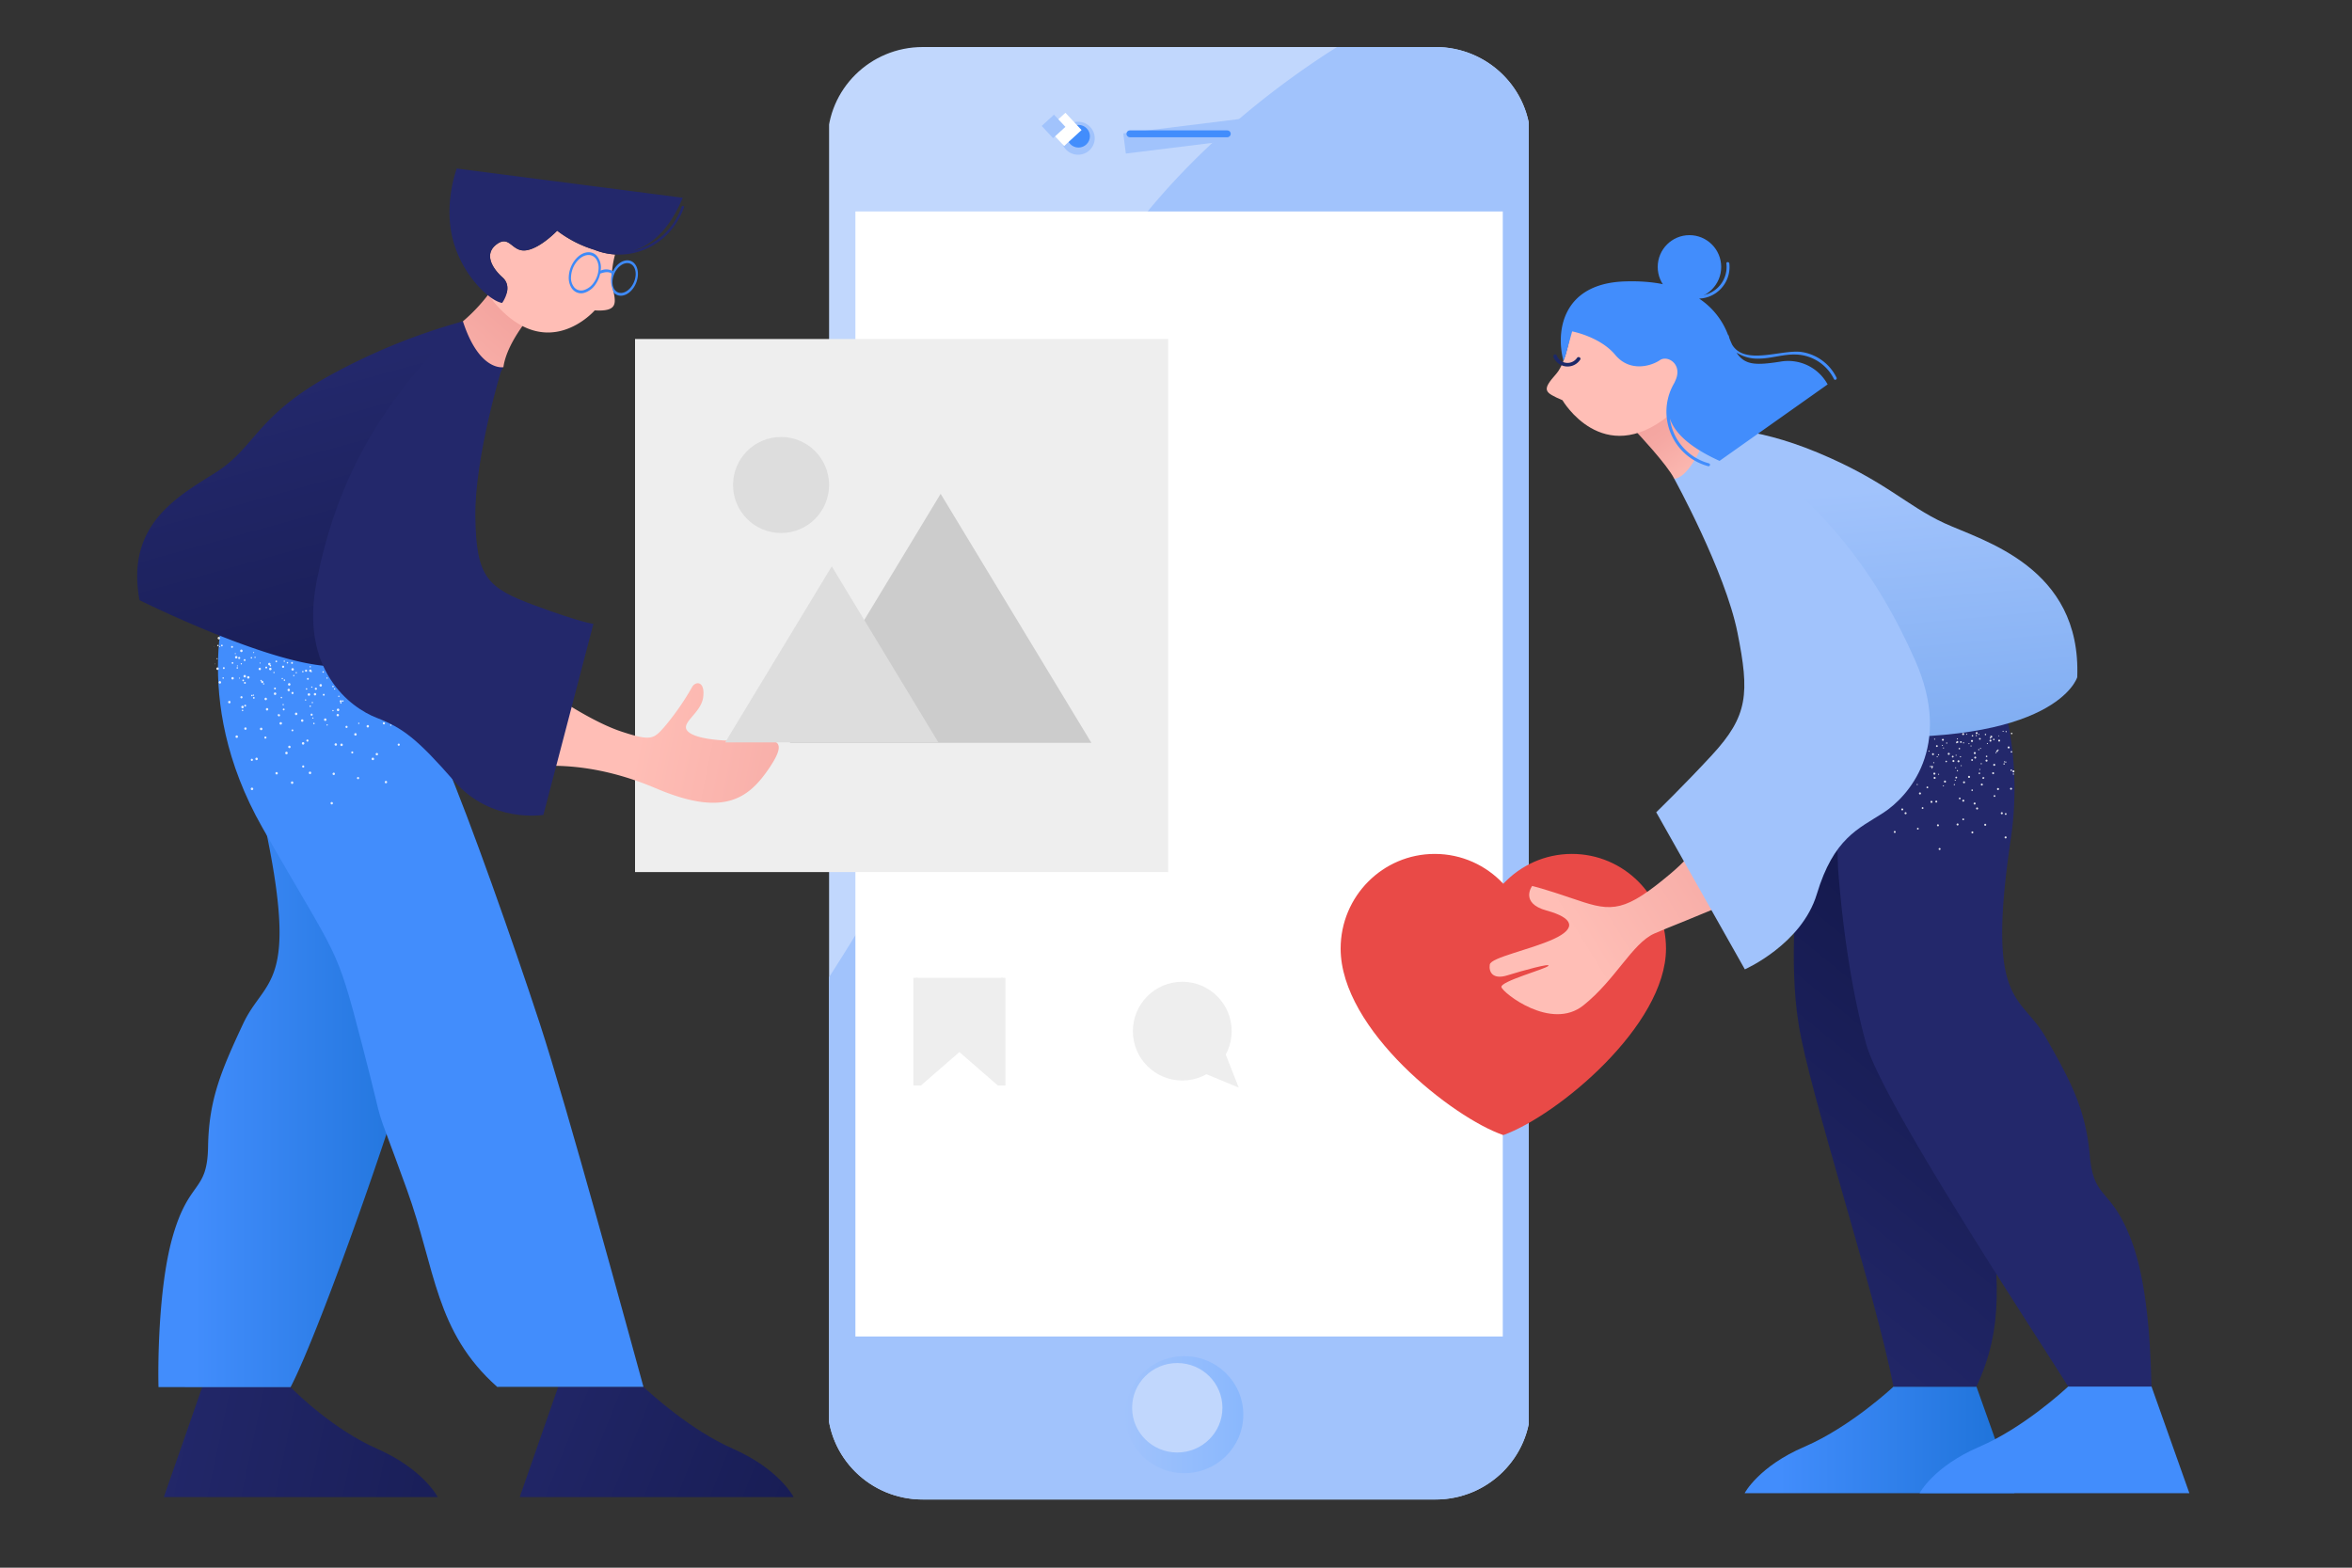<svg xmlns="http://www.w3.org/2000/svg" viewBox="0 0 1200 800" width="1200" height="800"><rect x="0" y="0" width="1200" height="800" fill="#333333" stroke="none"/><g transform="translate(417.0 24.0) rotate(0.0 185.0 370.5) translate(6.0 0.0) scale(1.85 1.853)"><svg width="192.973" height="400" viewBox="3.243 0 192.973 400"><linearGradient id="a" gradientTransform="matrix(.17 0 0 -.17 -396.219 -184.383)" gradientUnits="userSpaceOnUse" x1="2826.748" x2="3018.223" y1="-3296.242" y2="-3296.242"><stop offset="0" stop-color="#a1c3fc"/><stop offset="1" stop-color="#8ab8fd"/></linearGradient><path d="M170.483 400H29.06c-14.49 0-26.237-11.621-26.237-25.953V25.954C2.823 11.62 14.569.001 29.06.001h141.422c14.49 0 26.237 11.62 26.237 25.953v348.094C196.72 388.38 184.972 400 170.483 400z" fill="#c1d7fd"/><ellipse cx="71.914" cy="25.119" fill="#a1c3fc" rx="4.591" ry="4.541"/><path d="M170.483 0h-27.148a145.952 145.952 0 0 0-4.101 2.624c-35.569 23.556-66.161 56.908-78.064 97.58-4.799 16.394-6.46 33.511-10.109 50.193-8.351 38.196-26.96 73.455-48.236 106.401v117.248c0 14.334 11.746 25.953 26.237 25.953h141.422c14.49 0 26.237-11.621 26.237-25.953V25.954C196.72 11.62 184.972 0 170.483 0z" fill="#a1c3fc"/><ellipse cx="101.188" cy="376.637" fill="url(#a)" rx="16.295" ry="16.118"/><path d="m84.382 23.78 32.659-4.031.701 5.556-32.66 4.03z" fill="#a1c3fc"/><path d="M10.503 45.282h178.538v309.834H10.503z" fill="#fff"/><ellipse cx="99.268" cy="374.738" fill="#c1d7fd" rx="12.454" ry="12.32"/><path d="M113.05 24.848H86.213c-.531 0-.96-.425-.96-.949s.429-.949.96-.949h26.837c.531 0 .96.425.96.949s-.43.949-.96.949z" fill="#428dfc"/><ellipse cx="72.028" cy="24.567" fill="#428dfc" rx="3.15" ry="3.116"/><g fill="#A1C3FC"><path d="M0 46.176h3.225v13.757H0zm0 30.307h3.225v24.725H0zm196.775 0H200v24.725h-3.225zM0 108.783h3.225v24.725H0z"/></g><path d="m68.426 18.107 4.448 4.753-4.805 4.401-4.448-4.753z" fill="#fff"/><path d="m65.274 18.622 3.145 3.36-3.397 3.111-3.145-3.36z" fill="#a1c3fc"/></svg></g><g transform="translate(529.0 263.0) rotate(0.0 74.5 64.0) scale(2.275 2.284)"><svg width="65.482" height="56.031" viewBox="0 0 65.482 56.031"><path d="M42.318 40.586h-1.184c7.877-3.027 13.478-10.644 13.478-19.588C54.612 9.402 45.211 0 33.613 0S12.614 9.402 12.614 20.999c0 8.943 5.601 16.56 13.478 19.588h-2.928c-10.39 0-19.358 6.396-23.164 15.445h65.482c-3.806-9.049-12.774-15.446-23.164-15.446z" fill="#FFF"/></svg></g><g transform="translate(324.0 173.0) rotate(0.0 136.0 136.0) scale(3.391 3.391)"><svg width="80.215" height="80.215" viewBox="0 0 80.215 80.215"><path d="M0 0h80.215v80.215H0z" fill="#EEE"/></svg></g><g transform="translate(684.0 424.0) rotate(0.0 83.0 83.5) scale(1.66 1.67)"><svg width="100" height="100" viewBox="0 0 100 100"><path d="M71.074 7.041c-8.311 0-15.798 3.511-21.074 9.123-5.276-5.613-12.763-9.123-21.074-9.123C12.95 7.041 0 19.991 0 35.967 0 60.81 34.617 87.749 50 92.959c16.639-5.973 50-33.42 50-56.992 0-15.976-12.95-28.926-28.926-28.926z" fill="#e94a47"/></svg></g><g transform="translate(632.0 501.0) rotate(0.0 -27.0 27.0) scale(-0.18 0.18)"><svg width="300" height="300" viewBox="0 0 300 300"><g fill="#EEE"><circle cx="160" cy="140" r="140"/><path d="M61.5 143.5 0 300l155.239-64.199z"/></g></svg></g><g transform="translate(70.0 86.0) rotate(0.0 167.5 339.0) scale(1.245 1.244)"><svg width="269" height="545" viewBox="0 0 269 545"><linearGradient id="b"><stop offset="0" stop-color="#23286b"/><stop offset=".645" stop-color="#1a1f59"/><stop offset="1" stop-color="#151a4f"/></linearGradient><linearGradient xmlns:xlink="http://www.w3.org/1999/xlink" id="c" gradientUnits="userSpaceOnUse" x1="136.413" x2="298.428" xlink:href="#b" y1="503.979" y2="569.235"/><linearGradient xmlns:xlink="http://www.w3.org/1999/xlink" id="d" gradientUnits="userSpaceOnUse" x1=".552" x2="185.379" xlink:href="#b" y1="514.731" y2="553.937"/><linearGradient id="e" gradientUnits="userSpaceOnUse" x1="8.667" x2="122.865" y1="335.652" y2="335.652"><stop offset=".129" stop-color="#428dfc"/><stop offset=".999" stop-color="#1d72d8"/></linearGradient><linearGradient id="f" gradientUnits="userSpaceOnUse" x1="64.106" x2="108.964" y1="88.085" y2="250.071"><stop offset="0" stop-color="#23286b"/><stop offset="1" stop-color="#151a4f"/></linearGradient><linearGradient id="g" gradientUnits="userSpaceOnUse" x1="205.589" x2="322.088" y1="230.941" y2="254.587"><stop offset="0" stop-color="#ffbeb6"/><stop offset=".514" stop-color="#f8afa9"/><stop offset="1" stop-color="#f2a19c"/></linearGradient><linearGradient id="h" gradientUnits="userSpaceOnUse" x1="109.262" x2="157.867" y1="109.692" y2="53.473"><stop offset="0" stop-color="#ffbeb6"/><stop offset="1" stop-color="#f2a19c"/></linearGradient><path d="M244.06 525.126c-17.269-7.612-33.525-22.476-36.595-25.35h-34.948l-15.76 45.218 112.243.004c.001.001-5.754-11.415-24.94-19.872z" fill="url(#c)"/><path d="M98.214 525.126c-17.272-7.613-32.635-22.375-35.35-25.244l-36.226-.002-15.726 45.115 112.243.005c0-.001-5.757-11.417-24.941-19.874z" fill="url(#d)"/><path d="m61.386 171.42-3.744 14.285a145.574 145.574 0 0 0-5.673 82.099c14.794 68.547.357 63.837-8.62 83.146-9.014 19.292-13.987 31.15-14.305 50.258-.295 19.124-7.826 13.245-14.603 37.271-5.955 21.208-5.933 54.091-5.705 61.403l54.127.002c12.595-24.136 48.544-126.633 53.47-151.853 4.443-22.794 6.199-49.416 6.282-73.85l.249-74.141z" fill="url(#e)"/><path d="M147.55 499.805c.186-.007.362-.028.553-.028h59.364c-5.57-20.288-31.459-115.441-42.506-149.114-11.07-33.742-28.627-83.519-38.493-106.777-9.826-13.737-9.632-14.003-16.157-21.865-11.73-14.134-23.67-17.11-27.853-34.737-13.228-2.202-30.589-10.048-43.828-16.842-.897 2.22-17.948 46.077 12.689 99.963 31.448 55.3 29.838 46.566 40.893 89.203 11.062 42.652 2.621 15.861 18.294 59.215 11.841 32.751 11.474 58.251 37.044 80.982z" fill="#428dfc"/><path d="M59.225 209.331a.256.256 0 0 0 .328.153l.008-.003a.258.258 0 0 0 .129-.342.256.256 0 0 0-.328-.153l-.008.003a.27.27 0 0 0-.129.342zm5.723-2.419a.256.256 0 0 0 .328.153l.008-.003a.269.269 0 0 0 .146-.346.256.256 0 0 0-.328-.153l-.007.003a.278.278 0 0 0-.147.346zm5.74-2.422a.238.238 0 0 0 .298.159l.02-.007a.269.269 0 0 0 .146-.346.256.256 0 0 0-.328-.153l-.007.003a.247.247 0 0 0-.129.344zm7.053 24.006a.251.251 0 0 0 .333-.138.264.264 0 0 0-.133-.342.252.252 0 0 0-.333.138.26.26 0 0 0 .133.342zm2.382-5.875a.276.276 0 0 0 .35-.14.27.27 0 0 0-.15-.339.239.239 0 0 0-.319.103c-.005.011-.011.023-.013.034a.265.265 0 0 0 .132.342zm2.401-5.877a.252.252 0 0 0 .333-.138.29.29 0 0 0-.135-.359.28.28 0 0 0-.347.158.265.265 0 0 0 .149.339zm21.156 11.684a.256.256 0 0 0 .328.153l.007-.003a.266.266 0 0 0-.189-.497.272.272 0 0 0-.146.347zm-34.847-10.24a.231.231 0 0 0 .325.03l.025-.024a.248.248 0 0 0 .015-.35l-.011-.011a.231.231 0 0 0-.325-.03l-.025.024a.248.248 0 0 0-.015.35c.002.004.007.007.011.011zm4.392-4.484c.074.08.196.094.285.032l.018-.003a.064.064 0 0 0 .05-.025.255.255 0 0 0 .074-.227.299.299 0 0 0-.072-.152.245.245 0 0 0-.347-.008l-.004.004a.268.268 0 0 0-.004.377v.002zm4.394-4.485c.097.092.25.09.343-.007l.007-.007a.246.246 0 0 0 .018-.347l-.013-.013a.231.231 0 0 0-.325-.03l-.025.024a.268.268 0 0 0-.003.377c-.004.003-.002.003-.002.003zm12.922 18.375c.007.143.12.259.264.269a.27.27 0 0 0-.003-.54.284.284 0 0 0-.261.271zm-46.55 2.478a.472.472 0 0 0 .662.071l.028-.025a.497.497 0 0 0 .047-.692.472.472 0 0 0-.662-.071l-.028.025a.501.501 0 0 0-.047.692zm8.858-7.914a.474.474 0 0 0 .666.067l.024-.021a.501.501 0 0 0 .044-.71.466.466 0 0 0-.655-.064l-.019.016a.533.533 0 0 0-.06.712zm8.877-7.917a.488.488 0 0 0 .685.051l.007-.005a.52.52 0 0 0 .044-.71.49.49 0 0 0-.689-.047l-.002.002a.503.503 0 0 0-.045.709zm8.859-7.915a.486.486 0 0 0 .525.124.296.296 0 0 0 .165-.078.46.46 0 0 0 .141-.255l.018-.003a.499.499 0 0 0-.113-.453.472.472 0 0 0-.662-.071l-.028.025a.519.519 0 0 0-.046.711zm8.651 53.999a.499.499 0 0 0 .457.529c.26.025.49-.163.516-.422.002-.009.002-.02.002-.03a.499.499 0 0 0-.457-.529.483.483 0 0 0-.517.449l-.001.003zm.818-12.035a.488.488 0 0 0 .971.088c.002-.009.002-.02.002-.03a.49.49 0 0 0-.44-.533.527.527 0 0 0-.533.475zm.832-12.056a.486.486 0 0 0 .442.528l.015.002c.26.025.49-.163.516-.423.002-.009.002-.02.002-.03a.531.531 0 0 0-.459-.549.499.499 0 0 0-.516.472zm.818-12.035a.488.488 0 0 0 .97.089c.002-.009.002-.02.002-.03a.489.489 0 0 0-.972-.097v.038zm-43.071-14.93a.48.48 0 0 0 .6.315l.02-.007a.5.5 0 0 0 .3-.638.489.489 0 0 0-.616-.31l-.004.002a.5.5 0 0 0-.3.638zm11.142-3.84a.488.488 0 0 0 .605.329.508.508 0 0 0 .3-.638.464.464 0 0 0-.603-.311.484.484 0 0 0-.302.62zm7.149 43.087c.23.124.516.037.64-.192l.013-.028a.506.506 0 0 0-.23-.671.476.476 0 0 0-.643.196l-.012.024a.518.518 0 0 0 .232.671zm5.243-10.807c.23.124.516.037.64-.19l.013-.028a.505.505 0 0 0-.23-.671.476.476 0 0 0-.643.196l-.012.024a.515.515 0 0 0 .232.669zm5.246-10.79a.493.493 0 0 0 .652-.237.517.517 0 0 0-.214-.673.509.509 0 0 0-.671.221.542.542 0 0 0 .233.689zm5.24-10.825c.23.124.516.037.64-.192l.013-.028a.52.52 0 0 0-.214-.673.491.491 0 0 0-.653.237.48.48 0 0 0 .214.656zm28.816 35.765a.486.486 0 1 0 .921-.311.462.462 0 0 0-.558-.342l-.047.013a.536.536 0 0 0-.316.64zm-3.717-11.461a.488.488 0 0 0 .936-.271l-.013-.042a.48.48 0 0 0-.6-.315l-.02.007a.491.491 0 0 0-.303.621zm-3.713-11.444a.464.464 0 0 0 .604.311.499.499 0 0 0 .321-.629l-.004-.012a.489.489 0 0 0-.616-.31l-.004.002a.506.506 0 0 0-.301.638zm-62.098-25.513a.446.446 0 0 0 .078-.335.403.403 0 0 0-.111-.182c.019.159.026.339.033.517zm9.439-2.551a.43.43 0 0 0 .838-.184l-.007-.024a.406.406 0 0 0-.468-.334l-.048.011a.433.433 0 0 0-.318.522c.002.002.002.006.003.009zm5.379 42.059a.427.427 0 0 0 .589-.13c.002-.003.004-.005.005-.009a.439.439 0 0 0-.127-.607l-.007-.004a.417.417 0 0 0-.577.108c-.007.009-.013.02-.019.03a.458.458 0 0 0 .136.612zm5.556-9.139a.429.429 0 0 0 .591-.133l.004-.007a.463.463 0 0 0-.137-.63.435.435 0 0 0-.592.154l-.002.002a.444.444 0 0 0 .133.611l.003.003zm5.38-9.403c.016.11.08.207.176.263a.429.429 0 0 0 .591-.133l.004-.007a.463.463 0 0 0-.137-.63.422.422 0 0 0-.407-.032l-.018.003a.313.313 0 0 0-.17.169.388.388 0 0 0-.039.367zm5.73-8.876a.447.447 0 0 0 .595-.14.48.48 0 0 0-.137-.63.427.427 0 0 0-.589.13c-.002.003-.004.005-.005.009a.462.462 0 0 0 .136.631zm5.555-9.138c.206.12.47.051.592-.154l.002-.002a.457.457 0 0 0-.134-.611.45.45 0 0 0-.612.141.478.478 0 0 0 .152.626zm21.089 43.753a.457.457 0 0 0 .537.338.448.448 0 0 0-.205-.873.469.469 0 0 0-.332.535zm-2.34-10.486a.428.428 0 0 0 .541.275.429.429 0 0 0-.229-.824.458.458 0 0 0-.312.549zm-2.363-10.519a.433.433 0 0 0 .52.342.42.42 0 0 0 .323-.499l-.008-.032a.433.433 0 0 0-.52-.342.452.452 0 0 0-.315.531zm-2.357-10.483a.43.43 0 0 0 .513.323h.003a.443.443 0 0 0 .331-.534.45.45 0 0 0-.518-.34.473.473 0 0 0-.329.551zm-40.632-1.501a.417.417 0 0 0 .579.115l.03-.021a.43.43 0 0 0 .099-.601l-.005-.008a.423.423 0 0 0-.611-.111.465.465 0 0 0-.092.626zm8.537-6.263a.422.422 0 0 0 .586.119l.008-.005a.46.46 0 0 0 .108-.629.448.448 0 0 0-.611-.111.454.454 0 0 0-.091.626zm8.519-6.262a.432.432 0 0 0 .6.119l.012-.008a.48.48 0 0 0 .108-.629.427.427 0 0 0-.593-.106l-.016.012a.436.436 0 0 0-.113.607l.002.005zm8.164 40.599a.45.45 0 0 0 .366.507.43.43 0 0 0 .495-.354c0-.002 0-.003.002-.005a.469.469 0 0 0-.351-.527.451.451 0 0 0-.512.379zm1.742-10.634a.43.43 0 0 0 .332.507.431.431 0 0 0 .508-.331l.004-.024a.469.469 0 0 0-.351-.527.438.438 0 0 0-.493.375zm1.725-10.633a.441.441 0 0 0 .35.51.44.44 0 0 0 .145-.867.418.418 0 0 0-.49.327l-.005.03zm1.726-10.631a.441.441 0 0 0 .35.51.412.412 0 0 0 .371-.107l.018-.003a.512.512 0 0 0 .124-.252.45.45 0 0 0-.366-.507.43.43 0 0 0-.495.354c-.002.002-.002.003-.002.005zm34.044 23.283a.405.405 0 0 0 .557.122l.035-.025a.451.451 0 0 0 .108-.629.438.438 0 0 0-.609-.094.447.447 0 0 0-.091.626c-.002 0 0 0 0 0zm-6.091-8.779a.44.44 0 0 0 .608.114l.003-.003a.453.453 0 0 0 .091-.626.422.422 0 0 0-.586-.119l-.008.005a.447.447 0 0 0-.113.622l.005.007zm-53.3-11.6a.261.261 0 0 0 .366-.016.28.28 0 0 0-.016-.377.261.261 0 0 0-.366.016.283.283 0 0 0 .016.377zm4.214-4.638a.264.264 0 0 0 .366-.016.283.283 0 0 0-.016-.377.261.261 0 0 0-.366.016.284.284 0 0 0 .016.377zm4.231-4.659a.243.243 0 0 0 .348-.014.248.248 0 0 0 .008-.354l-.024-.023a.243.243 0 0 0-.343.007l-.007.007a.253.253 0 0 0-.005.358.466.466 0 0 0 .023.019zm4.214-4.64a.243.243 0 0 0 .348-.014.268.268 0 0 0 .002-.379.265.265 0 0 0-.366.016.282.282 0 0 0 .016.377zm11.635 23.138a.254.254 0 0 0 .506-.032.255.255 0 0 0-.261-.236.257.257 0 0 0-.245.267v.001zm-.224-6.352a.27.27 0 0 0 .279.249.257.257 0 0 0 .245-.269.248.248 0 0 0-.241-.252h-.02a.266.266 0 0 0-.263.265zm-.206-6.353a.253.253 0 0 0 .506-.002v-.015a.248.248 0 0 0-.241-.252h-.02a.257.257 0 0 0-.245.269zm-.208-6.354.009.071a.28.28 0 0 0 .253.181.257.257 0 0 0 .245-.269.277.277 0 0 0-.173-.245l-.018.003a.102.102 0 0 0-.071-.008.247.247 0 0 0-.245.251zm-28.661-3.097a.26.26 0 0 0 .334.133.286.286 0 0 0 .126-.361.246.246 0 0 0-.318-.14l-.016.007a.288.288 0 0 0-.126.361zm5.624-2.639a.255.255 0 0 0 .468-.199l-.005-.011a.235.235 0 0 0-.333-.133.259.259 0 0 0-.13.343c0-.001 0-.001 0 0zm11.674 19.525a.273.273 0 0 0 .33-.156.258.258 0 0 0-.143-.336l-.007-.003a.243.243 0 0 0-.33.156.268.268 0 0 0 .15.339zm2.179-5.954a.262.262 0 0 0 .179-.493.243.243 0 0 0-.332.138.269.269 0 0 0 .143.352c.004 0 .008.001.01.003zm2.16-5.97a.243.243 0 0 0 .33-.155.27.27 0 0 0-.15-.339.273.273 0 0 0-.33.156.258.258 0 0 0 .143.336l.007.002zm19.172 11.137c.05.126.193.189.319.14.005-.002.011-.004.015-.007a.258.258 0 0 0 .129-.342v-.002a.235.235 0 0 0-.333-.133.26.26 0 0 0-.13.344zm-2.566-5.783c.06.133.217.19.348.131.002 0 .002 0 .002-.002a.255.255 0 0 0 .111-.34.235.235 0 0 0-.333-.133.26.26 0 0 0-.128.344zm-47.883-17.852a.29.29 0 0 0 .344.221h.002a.315.315 0 0 0 .233-.358.297.297 0 0 0-.355-.221l-.008.002a.288.288 0 0 0-.216.356zm10.233 26.799a.273.273 0 0 0 .38-.075l.011-.018a.3.3 0 0 0-.082-.414l-.009-.005a.273.273 0 0 0-.38.075l-.011.018a.313.313 0 0 0 .091.419zm3.789-6.111c.137.087.32.046.406-.091 0-.002.002-.002.002-.003a.316.316 0 0 0-.091-.42.273.273 0 0 0-.38.075l-.011.018a.297.297 0 0 0 .064.416l.01.005zm3.806-6.113c.124.072.281.05.378-.053.015-.02.032-.023.03-.04a.314.314 0 0 0-.091-.42.294.294 0 0 0-.406.091c0 .002-.002.002-.002.003a.314.314 0 0 0 .091.419zm3.807-6.114c.137.087.32.046.406-.091 0-.002.002-.002.002-.003a.316.316 0 0 0-.091-.42.264.264 0 0 0-.283-.013c-.035.005-.05.025-.066.028l-.059.08a.31.31 0 0 0 .091.419zm17.715 23.515a.27.27 0 0 0 .344.221.298.298 0 0 0 .215-.356.319.319 0 0 0-.348-.239.31.31 0 0 0-.211.374zm-1.531-7.083a.297.297 0 0 0 .355.221l.008-.002a.298.298 0 0 0 .215-.356.319.319 0 0 0-.348-.239.333.333 0 0 0-.23.376zm-1.499-7.108a.274.274 0 0 0 .346.239.298.298 0 0 0 .215-.356.319.319 0 0 0-.348-.239.3.3 0 0 0-.213.356zm-1.516-7.088a.274.274 0 0 0 .346.239.298.298 0 0 0 .215-.356.306.306 0 0 0-.348-.239.301.301 0 0 0-.213.356zm-32.613 2.732a.286.286 0 0 0 .413.084.326.326 0 0 0 .066-.424.286.286 0 0 0-.395-.08l-.018.012a.305.305 0 0 0-.066.408zm5.791-4.142c.086.127.26.161.389.075l.007-.005a.304.304 0 0 0 .085-.424c0-.002-.002-.002-.002-.003a.296.296 0 0 0-.411-.069l-.002.002a.315.315 0 0 0-.066.424zm5.787-4.16c.075.126.24.166.366.091l.03-.021a.291.291 0 0 0 .09-.401l-.005-.007a.307.307 0 0 0-.414-.086.326.326 0 0 0-.067.424zm11.128 23.534a.362.362 0 0 0 .113.056.288.288 0 0 0 .334-.232c.002-.004.002-.009.003-.014a.308.308 0 0 0-.222-.347l-.018.003a.288.288 0 0 0-.334.232c-.002.004-.002.009-.003.014a.274.274 0 0 0 .127.288zm1.118-7.443a.29.29 0 0 0 .222.347.31.31 0 0 0 .355-.23.328.328 0 0 0-.242-.362.293.293 0 0 0-.335.245c0-.001 0-.001 0 0zm1.232-7.136a.293.293 0 0 0 .234.343l.005.002a.288.288 0 0 0 .334-.232c.002-.004.002-.009.003-.013a.292.292 0 0 0-.234-.343c-.002 0-.004 0-.005-.002a.288.288 0 0 0-.334.232l-.003.013zm1.229-7.153a.3.3 0 0 0 .24.345.273.273 0 0 0 .331-.195l.007-.034a.29.29 0 0 0-.222-.347.295.295 0 0 0-.353.224c-.002.001-.003.004-.003.007zm22.762 15.927a.285.285 0 0 0 .412.067.3.3 0 0 0 .069-.406.273.273 0 0 0-.396-.089.317.317 0 0 0-.085.428zm-4.026-5.954c.075.126.24.166.366.091l.03-.021a.291.291 0 0 0 .09-.401l-.005-.008a.297.297 0 0 0-.408-.09l-.005.004a.306.306 0 0 0-.068.425zm-4.046-5.951a.281.281 0 0 0 .412.068.3.3 0 0 0 .069-.406.286.286 0 0 0-.413-.084.323.323 0 0 0-.068.422zm-43.451-1.21a.481.481 0 0 0 .669.119l.027-.02a.516.516 0 0 0 .114-.72.498.498 0 0 0-.692-.122l-.007.004a.557.557 0 0 0-.111.739zm9.777-7.34c.15.223.453.283.676.133l.023-.016a.515.515 0 0 0 .113-.72.498.498 0 0 0-.692-.122l-.007.004a.54.54 0 0 0-.113.721zm4.256 56.246a.53.53 0 0 0 .43.587.504.504 0 0 0 .575-.421v-.003a.524.524 0 0 0-.43-.587.504.504 0 0 0-.575.421zm1.887-12.296a.509.509 0 0 0 .408.59h.004a.496.496 0 0 0 .572-.407c.002-.005.002-.011.003-.018a.5.5 0 0 0-.981-.196c-.004.013-.005.022-.006.031zm1.87-12.292a.527.527 0 0 0 .43.589.504.504 0 0 0 .575-.421v-.003a.508.508 0 0 0-.418-.586l-.012-.002a.504.504 0 0 0-.575.421zm1.886-12.295a.514.514 0 0 0 .413.59.515.515 0 0 0 .162-1.015.498.498 0 0 0-.572.407c-.002.005-.002.012-.003.018zm1.871-12.294a.524.524 0 0 0 .43.587.48.48 0 0 0 .553-.39l.004-.031a.488.488 0 0 0-.368-.583l-.043-.008a.504.504 0 0 0-.575.421l-.001.004zm42.096 37.267a.507.507 0 0 0 .706.122.503.503 0 0 0 .106-.725.484.484 0 0 0-.7-.117.538.538 0 0 0-.112.72zm-7.122-10.058a.504.504 0 0 0 .699.117.52.52 0 0 0 .113-.719.484.484 0 0 0-.701-.117.533.533 0 0 0-.111.719zm-7.121-10.058a.498.498 0 0 0 .692.122l.007-.004c.222-.181.27-.5.111-.738a.482.482 0 0 0-.67-.119l-.027.02a.516.516 0 0 0-.113.719zm-7.122-10.059a.498.498 0 0 0 .692.122l.007-.004a.558.558 0 0 0 .111-.738.483.483 0 0 0-.671-.119l-.027.02a.5.5 0 0 0-.127.699l.015.02zm-41.799-19.546a.478.478 0 0 0 .564.373l.03-.007a.506.506 0 0 0 .374-.611.518.518 0 0 0-.612-.382.51.51 0 0 0-.356.627zm4.505 26.568c.24.143.552.067.696-.172a.539.539 0 0 0-.166-.716.506.506 0 0 0-.695.169s0 .002-.002.002a.542.542 0 0 0 .167.717zm6.301-10.634a.49.49 0 0 0 .68-.125l.019-.028a.539.539 0 0 0-.166-.716.492.492 0 0 0-.695.171.516.516 0 0 0 .162.698zm26.543 39.336c.072.267.34.433.612.382a.52.52 0 0 0 .353-.628.492.492 0 0 0-.596-.384.521.521 0 0 0-.369.63zm-2.84-12.11a.498.498 0 0 0 .977-.198l-.007-.031a.48.48 0 0 0-.554-.393c-.013.003-.027.005-.04.009a.495.495 0 0 0-.379.589c-.001.009.002.015.003.024zm-2.837-12.092a.492.492 0 0 0 .596.384.52.52 0 0 0 .371-.63.503.503 0 0 0-.596-.384.523.523 0 0 0-.371.63zm-2.836-12.092a.478.478 0 0 0 .564.373l.03-.007a.508.508 0 0 0 .371-.619.512.512 0 0 0-.593-.377.52.52 0 0 0-.372.63zm-28.228-.527c.233.146.54.087.701-.135a.542.542 0 0 0-.149-.719.471.471 0 0 0-.683.134.519.519 0 0 0 .131.72zm6.714-10.296c.236.149.548.08.698-.153a.518.518 0 0 0-.146-.7.47.47 0 0 0-.657.094c-.009.014-.019.025-.027.04a.52.52 0 0 0 .132.719zm22.693 51.118a.502.502 0 0 0 .581.405.512.512 0 0 0 .392-.597.507.507 0 0 0-.577-.423c-.002 0-.004 0-.005.002a.517.517 0 0 0-.391.613zm-2.337-12.164a.507.507 0 0 0 .591.404l.008-.002a.518.518 0 0 0-.207-1.016.529.529 0 0 0-.392.614zm-2.339-12.163a.507.507 0 0 0 .591.404l.007-.002a.512.512 0 0 0 .392-.597.5.5 0 0 0-.581-.404.531.531 0 0 0-.409.599zm-2.321-12.165a.483.483 0 0 0 .581.405.512.512 0 0 0 .392-.597.49.49 0 0 0-.581-.403.503.503 0 0 0-.392.595zm-2.338-12.162a.49.49 0 0 0 .561.407l.019-.004a.277.277 0 0 0 .147-.075c.018-.003.032-.023.066-.028a.508.508 0 0 0-.401-.898.503.503 0 0 0-.394.593c.002.002.002.003.002.005zM40.295 232.96a.505.505 0 0 0 .992.201.524.524 0 0 0-.398-.61.52.52 0 0 0-.594.409zm2.378-12.167a.511.511 0 0 0 .39.609l.008.002a.5.5 0 0 0 .577-.406.532.532 0 0 0-.398-.61.493.493 0 0 0-.575.396l-.002.009zm2.363-12.147a.507.507 0 0 0 .395.593.495.495 0 0 0 .592-.372l.004-.02a.524.524 0 0 0-.398-.61.511.511 0 0 0-.593.409zm38.297 28.052a.5.5 0 0 0 .691.141l.011-.007a.517.517 0 0 0 .133-.704.48.48 0 0 0-.652-.177l-.035.021a.527.527 0 0 0-.148.726zm-6.684-10.319a.5.5 0 0 0 .691.141l.011-.007a.517.517 0 0 0 .133-.704.48.48 0 0 0-.652-.177l-.035.021a.528.528 0 0 0-.148.726zm-6.683-10.318a.5.5 0 0 0 .691.141l.011-.007a.517.517 0 0 0 .133-.704.493.493 0 0 0-.676-.161l-.011.007a.523.523 0 0 0-.148.724zm-6.683-10.319c.156.23.469.291.701.135l.002-.002a.517.517 0 0 0 .133-.704.507.507 0 0 0-.687-.154.53.53 0 0 0-.149.725zm-27.939-.458a.384.384 0 0 0 .497-.214.403.403 0 0 0-.209-.511.365.365 0 0 0-.474.198l-.005.015a.4.4 0 0 0 .191.512zm3.389-8.687a.364.364 0 0 0 .479-.213.392.392 0 0 0-.209-.511.361.361 0 0 0-.477.229.37.37 0 0 0 .194.488c.004.004.008.005.013.007zm24.533 34.031a.369.369 0 0 0 .477.209l.023-.009a.392.392 0 0 0 .197-.496.357.357 0 0 0-.5-.199.386.386 0 0 0-.197.495zm-3.574-8.579a.384.384 0 0 0 .5.2.403.403 0 0 0 .194-.515.369.369 0 0 0-.477-.209l-.023.009a.4.4 0 0 0-.194.515zm-3.577-8.597a.384.384 0 0 0 .5.2.403.403 0 0 0 .194-.515.384.384 0 0 0-.5-.2.403.403 0 0 0-.194.515zm-3.577-8.596a.36.36 0 0 0 .461.211l.023-.009a.388.388 0 1 0-.484-.202zm-20.99-8.626a.37.37 0 0 0 .002-.379c-.009.127-.01.254-.002.379zm12.446 33.464a.386.386 0 0 0 .385.378.4.4 0 0 0 .367-.396.378.378 0 0 0-.379-.378h-.004a.367.367 0 0 0-.368.369.049.049 0 0 0-.001.027zm-.12-9.361a.407.407 0 0 0 .386.396.379.379 0 0 0 .367-.393v-.003a.367.367 0 0 0-.352-.381h-.013a.38.38 0 0 0-.387.373l-.001.008zm-.1-9.343c-.002.208.165.377.374.379s.378-.165.38-.373v-.005a.407.407 0 0 0-.386-.396.379.379 0 0 0-.367.393l-.001.002zm-.117-9.341c0 .209.169.378.379.378h.004a.367.367 0 0 0 .368-.369c0-.009 0-.018-.002-.027a.373.373 0 0 0-.366-.381h-.002a.406.406 0 0 0-.381.399zm32.528 14.501a.36.36 0 0 0 .505.018l.02-.02a.387.387 0 0 0 .005-.549l-.009-.009a.354.354 0 0 0-.502-.002l-.02.021a.381.381 0 0 0 .001.541zm-6.506-6.522c.15.142.389.137.531-.012l.009-.011a.399.399 0 0 0-.003-.54.397.397 0 0 0-.544.005.426.426 0 0 0 .007.558zm-6.49-6.541a.36.36 0 0 0 .505.018l.02-.02a.399.399 0 0 0-.003-.54.362.362 0 0 0-.513-.024c-.011.009-.02.019-.03.03a.378.378 0 0 0 .021.536zm-21.478 5.996a.21.21 0 0 0 .236.182.23.23 0 0 0 .174-.259.226.226 0 0 0-.25-.162.215.215 0 0 0-.16.239zm-.85-5.018a.197.197 0 0 0 .225.166l.008-.002a.19.19 0 0 0 .165-.214l-.005-.025a.202.202 0 0 0-.217-.185c-.007 0-.012.002-.019.003a.231.231 0 0 0-.157.257zm-.854-5.035a.2.2 0 0 0 .217.185l.018-.003a.218.218 0 0 0 .158-.257.198.198 0 0 0-.225-.166l-.008.002a.201.201 0 0 0-.16.239zm-7.481 2.002a.212.212 0 0 0 .156.248c.115.02.228-.05.258-.163a.212.212 0 0 0-.156-.248.237.237 0 0 0-.258.163zm1.083-4.987a.212.212 0 0 0 .156.248.204.204 0 0 0 .253-.137c.003-.008.004-.018.005-.025a.212.212 0 0 0-.156-.248.236.236 0 0 0-.258.162zm16.607 6.923a.196.196 0 0 0 .266.074l.007-.004a.218.218 0 0 0 .064-.297.193.193 0 0 0-.261-.076l-.012.007a.216.216 0 0 0-.064.296zm-2.667-4.308c.058.098.185.13.281.072l.008-.005a.235.235 0 0 0 .064-.297.211.211 0 0 0-.292-.066.21.21 0 0 0-.066.291l.005.005zm-.03 18.667a.332.332 0 0 0 .457.103l.011-.008a.323.323 0 0 0 .107-.446l-.012-.018a.31.31 0 0 0-.419-.135c-.012.005-.023.014-.034.02a.345.345 0 0 0-.11.484zm-4.365-7.168a.31.31 0 0 0 .419.135c.012-.005.023-.013.034-.02a.346.346 0 0 0 .115-.476c-.002-.003-.004-.005-.005-.009a.338.338 0 0 0-.463-.118l-.007.004a.344.344 0 0 0-.095.478c-.001.002.001.003.002.006zm-4.382-7.148a.344.344 0 0 0 .47.113.35.35 0 0 0 .11-.484.338.338 0 0 0-.463-.118l-.007.004a.368.368 0 0 0-.11.485zm-4.362-7.151a.36.36 0 0 0 .47.113.373.373 0 0 0 .11-.484.33.33 0 0 0-.47-.113.358.358 0 0 0-.11.484zm22.4 6.602c.143.11.351.083.461-.062.007-.008.012-.016.018-.025a.344.344 0 0 0-.082-.474.325.325 0 0 0-.463.065.367.367 0 0 0 .066.496z" fill="#fff" opacity=".86"/><path d="M150.074 81.497 78.332 204.129C52.006 202.512.952 177.053.952 177.053c-5.677-30.783 15.24-42.288 31.159-52.322s16.468-22.459 44.724-38.686a251.484 251.484 0 0 1 56.641-23.367c6.728 20.739 16.598 18.819 16.598 18.819z" fill="url(#f)"/><path d="M171.568 216.696s14.934 10.352 27.059 14.331c12.125 3.978 13.056 3.001 17.642-2.254a106.761 106.761 0 0 0 11.075-15.964c1.351-2.619 5.477-2.733 4.597 4.051-.88 6.783-9.893 10.666-6.17 14.13 3.724 3.464 16.688 4.157 26.382 3.618s14.98-.516 6.55 11.774c-8.429 12.29-18.642 19.536-45.893 7.961s-46.495-9.522-56.066-8.585z" fill="url(#g)"/><path d="M149.553 81.561s-11.322 36.637-10.972 61.422 4.869 29.028 24.375 36.253c19.507 7.226 24.007 7.529 24.007 7.529l-20.503 78.382s-21.342 3.609-36.522-13.801-21.127-21.893-31.762-26.001-31.999-19.541-24.53-56.594c7.469-37.052 22.839-69.885 59.834-106.073" fill="#23286b"/><path d="M163.338 57.803s-11.717 12.53-13.268 23.691c0 0-9.868 1.922-16.59-18.816a71.77 71.77 0 0 0 12.89-14.446z" fill="url(#h)"/><path d="M194.849 48.82c1.238 5.966 2.636 9.976-7.355 9.372 0 0-19.605 22.66-41.509-3.634 0 0-.43-.617-1.102-1.689a11.685 11.685 0 0 0 4.666 2.253s4.733-6.356.174-10.432c-4.558-4.076-7.624-9.855-2.313-13.69 5.325-3.835 6.131 3.392 11.994 2.547 5.877-.844 12.693-8.045 12.693-8.045a48.177 48.177 0 0 0 15.261 7.83 26.677 26.677 0 0 0 8.364 1.904l.08.161c.002.001-2.177 7.456-.953 13.423z" fill="#ffbeb6"/><path d="M223.103 15.656a27.418 27.418 0 0 1-19.865 18.023c7.394-2.183 14.746-8.315 20.322-21.69L130.966 0s-5.492 14.269-1.59 29.198 15.243 25.209 20.175 25.927c0 0 4.73-6.359.173-10.437s-7.633-9.855-2.315-13.686 6.13 3.394 11.998 2.545 12.695-8.045 12.695-8.045a48.237 48.237 0 0 0 15.261 7.833c14.172 5.736 31.038-1.321 36.71-17.414.217-.61-.757-.873-.97-.265z" fill="#23286b"/><path d="M203.386 48.941c2.296-3.332 2.431-7.845.307-10.067v-.002c-2.128-2.216-5.728-1.31-8.024 2.022-.265.388-.504.794-.714 1.214a5.528 5.528 0 0 0-5.03-.237c.025-.24.072-.48.08-.72a7.3 7.3 0 0 0-1.741-5.409c-2.462-2.565-6.631-1.507-9.293 2.356a11.977 11.977 0 0 0-2.109 6.251 7.96 7.96 0 0 0 1.042 4.503c.201.326.435.629.699.906a4.545 4.545 0 0 0 4.624 1.227 8.559 8.559 0 0 0 4.668-3.582 12.113 12.113 0 0 0 1.839-4.296c1.506-.535 3.382-1.018 4.778.02-.034.09-.058.181-.089.272a.646.646 0 0 1-.05.31l-.013.032c-.002.013.003.023.002.036a12.029 12.029 0 0 0 .044 4.277c.147.605.336 1.193.525 1.782.052.131.086.275.13.41.06.188.12.374.178.563.042.051.074.108.119.156 2.133 2.214 5.733 1.307 8.028-2.024zm-16.19-2.271a7.617 7.617 0 0 1-4.14 3.194 3.77 3.77 0 0 1-3.842-.989 6.061 6.061 0 0 1-1.424-4.499 10.627 10.627 0 0 1 1.881-5.546c2.328-3.379 5.909-4.367 7.982-2.204.214.223.402.468.564.729a6.66 6.66 0 0 1 .86 3.769 10.612 10.612 0 0 1-1.881 5.546zm8.775 3.409c-1.744-1.821-1.562-5.606.398-8.45 1.961-2.845 4.972-3.685 6.713-1.871 1.747 1.819 1.562 5.609-.398 8.451-1.959 2.845-4.971 3.684-6.713 1.87z" fill="#3e8af8"/></svg></g><g transform="translate(466.0 478.0) rotate(0.0 23.5 39.0) translate(0.0 21.0) scale(0.228 0.234)"><svg width="206.1" height="234.737" viewBox="0 89.627 206.1 234.737"><path d="m201 327.9-98-83-98 83V5h196z" fill="#EEE"/><path d="M201 332.9c-1.2 0-2.3-.4-3.2-1.2L103 251.5 8.2 331.7c-1.5 1.3-3.6 1.5-5.3.7-1.8-.8-2.9-2.6-2.9-4.5V5c0-2.8 2.2-5 5-5h196.1c2.8 0 5 2.2 5 5v322.9c0 1.9-1.1 3.7-2.9 4.5-.7.3-1.4.5-2.2.5zm-98-93c1.1 0 2.3.4 3.2 1.2l89.8 76V10H10v307.1l89.8-76c.9-.8 2.1-1.2 3.2-1.2z" fill="#EEE"/></svg></g><g transform="translate(403.0 252.0) rotate(0.0 77.0 63.5) scale(0.232 0.232)"><svg width="663.12" height="547.77" viewBox="0 0 663.12 547.77"><path d="M663.12 547.77H0L331.56 0z" fill="#CCC"/></svg></g><g transform="translate(374.0 223.0) rotate(0.0 24.5 24.5) scale(0.49 0.49)"><svg width="100" height="100" viewBox="0 0 100 100"><circle cx="50" cy="50" fill="#DDD" r="50"/></svg></g><g transform="translate(760.0 120.0) rotate(0.0 178.5 321.0) scale(1.559 1.562)"><svg width="229.012" height="411.008" viewBox="0 0 229.012 411.008"><linearGradient id="j" gradientUnits="userSpaceOnUse" x1="83.458" x2="171.749" y1="393.598" y2="393.598"><stop offset=".129" stop-color="#428dfc"/><stop offset=".999" stop-color="#1d72d8"/></linearGradient><linearGradient id="k" gradientUnits="userSpaceOnUse" x1="69.242" x2="154.866" y1="347.15" y2="242.219"><stop offset="0" stop-color="#23286b"/><stop offset=".432" stop-color="#1d225f"/><stop offset="1" stop-color="#151a4f"/></linearGradient><linearGradient id="i"><stop offset="0" stop-color="#ffbeb6"/><stop offset=".033" stop-color="#febdb5"/><stop offset=".612" stop-color="#f5a8a3"/><stop offset="1" stop-color="#f2a19c"/></linearGradient><linearGradient xmlns:xlink="http://www.w3.org/1999/xlink" id="l" gradientUnits="userSpaceOnUse" x1="27.73" x2="113.116" xlink:href="#i" y1="228.849" y2="176.245"/><linearGradient id="m" gradientUnits="userSpaceOnUse" x1="123.56" x2="134.212" y1="83.146" y2="200.309"><stop offset="0" stop-color="#a1c3fc"/><stop offset=".696" stop-color="#81aef2"/><stop offset="1" stop-color="#78a9ef"/></linearGradient><linearGradient xmlns:xlink="http://www.w3.org/1999/xlink" id="n" gradientUnits="userSpaceOnUse" x1="69.136" x2="50.465" xlink:href="#i" y1="81.738" y2="55.712"/><path d="M132.196 376.189c-.062.058-14.061 13.165-29.119 19.618-15.091 6.468-19.619 15.2-19.619 15.2l88.291-.003-12.423-34.815z" fill="url(#j)"/><path d="M189.352 376.155c-1.528 1.421-14.816 13.569-29.012 19.653-15.091 6.468-19.619 15.2-19.619 15.2l88.291-.003-12.389-34.85z" fill="#428dfc"/><path d="M139.127 161.137c-6.966 4.924-17.166 6.199-17.166 6.199l-18.189-1.937-2.403 31.121c-.737 18.009-3.573 40.4-.214 61.409 3.582 22.39 24.891 86.962 31.04 118.26h27.131c9.143-19.494 7.338-36.188 3.625-65.192-4.483-35.031 2.87-24.815-4.636-57.607-7.497-32.794-5.492-26.321-3.077-75.372.784-15.868 3.032-17.801-.446-27.259" fill="url(#k)"/><path d="M114.03 206.782c1.438 19.108 4.345 39.831 9.197 57.404 5.171 18.694 52.486 90.353 66.124 111.969h27.272c-.252-6.133-.447-31.056-6.353-47.101-6.8-18.402-12.529-13.369-13.839-28.311-1.328-14.928-5.994-23.916-14.327-38.486-8.304-14.586-19.654-10.068-11.599-64.54a111.198 111.198 0 0 0-9.17-63.891c-1.124.465-2.339.946-3.628 1.437l-.106-.88s-2.237 1.15-5.728 2.965c-1.095.368-2.23.738-3.416 1.109-.051.258-.11.506-.166.757-14.089 7.357-39.051 20.591-37.562 21.243 2.064.907 3.301 46.325 3.301 46.325" fill="#23286b"/><path d="M89.782 170.473s-15.528 25.48-30.474 38.047-19.106 12.648-30.627 8.71-14.759-4.603-14.759-4.603-4.157 5.595 4.734 8.023 9.893 5.842 2.262 9.32S.435 235.986.063 238.282s.827 5.082 5.791 3.529 14.382-4.129 13.362-3.069-15.795 5.066-15.343 6.93 16.277 14.381 26.83 5.956 15.943-20.181 23.162-23.443 46.89-17.765 57.088-28.367z" fill="url(#l)"/><path d="M160.737 167.523a.172.172 0 0 0-.222.096.165.165 0 0 0 .085.22.172.172 0 0 0 .137-.316zm-3.794-1.557a.171.171 0 1 0 .097.222.178.178 0 0 0-.097-.222zm-3.784-1.555a.171.171 0 1 0-.128.318l.003.001a.158.158 0 0 0 .207-.089l.003-.009a.158.158 0 0 0-.085-.221zm-4.488 15.43a.167.167 0 1 0-.309.132.167.167 0 0 0 .309-.132zm-1.575-3.776a.159.159 0 0 0-.22-.088.17.17 0 0 0-.1.218.184.184 0 0 0 .231.09.167.167 0 0 0 .089-.22zm-1.575-3.776a.187.187 0 0 0-.229-.101.184.184 0 0 0-.09.231.166.166 0 0 0 .219.088.17.17 0 0 0 .1-.218zm-1.585-3.789a.166.166 0 0 0-.219-.088.18.18 0 0 0-.09.231.166.166 0 0 0 .219.088.18.18 0 0 0 .09-.231zm10.533 4.703a.164.164 0 1 0 .003.232.156.156 0 0 0 .009-.221l-.012-.011zm-2.902-2.893a.165.165 0 0 0-.232.003.182.182 0 0 0-.048.098.165.165 0 0 0 .049.146c.008.01.02.016.032.016l.011.002c.059.04.139.031.188-.02a.168.168 0 0 0 .005-.237c-.001-.004-.003-.006-.005-.008zm-2.904-2.882a.164.164 0 0 0-.229.235c.061.066.164.07.231.009a.168.168 0 0 0 .005-.237l-.007-.007zm-2.903-2.894a.165.165 0 0 0-.232.003.168.168 0 0 0-.005.237l.006.006a.156.156 0 0 0 .221.009l.012-.012a.168.168 0 0 0-.002-.243zm-5.811 14.772a.175.175 0 0 0-.175.173c0 .096.077.174.173.175a.175.175 0 0 0 .175-.173.175.175 0 0 0-.173-.175zm30.911 1.323a.317.317 0 0 0-.448.021l-.008.009a.315.315 0 0 0 .029.443l.002.002c.13.118.33.109.448-.021l.008-.009a.315.315 0 0 0-.031-.445zm-5.865-5.1a.315.315 0 0 0-.443.029l-.002.002a.322.322 0 0 0 .03.456.322.322 0 0 0 .456-.03.331.331 0 0 0-.041-.457zm-5.856-5.087a.323.323 0 1 0 .03.456.317.317 0 0 0-.021-.448l-.009-.008zm-5.855-5.087a.317.317 0 0 0-.448.021l-.008.009a.314.314 0 0 0-.075.291l.011.002a.295.295 0 0 0 .093.164c.03.028.068.045.109.05a.315.315 0 0 0 .318-.537zm-6.032 34.872a.325.325 0 0 0-.302.341c.009.17.154.301.325.292l.017-.001a.325.325 0 0 0 .302-.341.317.317 0 0 0-.342-.291zm-.55-7.748a.317.317 0 0 0-.291.342.321.321 0 1 0 .643-.033v-.006a.342.342 0 0 0-.352-.303zm-.539-7.747a.343.343 0 0 0-.304.352.31.31 0 0 0 .325.292l.017-.001a.316.316 0 0 0 .303-.329l-.001-.011a.324.324 0 0 0-.34-.303zm-.551-7.737a.317.317 0 0 0-.291.342v.001a.322.322 0 1 0 .299-.343h-.008zm-.539-7.746a.324.324 0 0 0 .05.645.309.309 0 0 0 .292-.325l-.001-.017a.326.326 0 0 0-.341-.303zm21.796-4.412a.308.308 0 0 0-.394.185l-.005.015a.315.315 0 1 0 .598.198.308.308 0 0 0-.185-.394l-.014-.004zm-7.354-2.467a.317.317 0 0 0-.406.194l-.005.016a.312.312 0 0 0 .196.397l.004.001a.32.32 0 0 0 .408-.193l.002-.006a.325.325 0 0 0-.199-.409zm2.981 30.128a.327.327 0 1 0-.158.434l.006-.003a.328.328 0 0 0 .152-.431zm-3.466-6.947a.327.327 0 1 0-.158.434l.006-.003a.328.328 0 0 0 .152-.431zm-3.466-6.946a.342.342 0 0 0-.444-.143.326.326 0 0 0 .29.585.342.342 0 0 0 .154-.442zm-3.478-6.937a.317.317 0 1 0-.578.266l.007.014a.317.317 0 0 0 .424.145l.009-.004a.303.303 0 0 0 .148-.403l-.01-.018zm-3.466-6.947a.319.319 0 0 0-.572.28.33.33 0 0 0 .431.152.318.318 0 0 0 .144-.427l-.003-.005zm-15.931 29.944a.308.308 0 0 0-.4.212.312.312 0 0 0 .196.397l.004.001a.325.325 0 0 0 .41-.198.343.343 0 0 0-.21-.412zm2.467-7.353a.32.32 0 0 0-.408.193l-.002.006a.325.325 0 0 0 .198.41.342.342 0 0 0 .411-.21.312.312 0 0 0-.196-.397c-.001-.002-.002-.002-.003-.002zm33.995 1.645a.285.285 0 0 0-.485.301l.002.003a.285.285 0 0 0 .483-.304zm-3.672-5.874a.285.285 0 1 0-.089.393.28.28 0 0 0 .096-.383l-.007-.01zm-3.67-5.886a.2.2 0 0 0-.113-.108l-.011-.002a.29.29 0 0 0-.361.423l.002.003c.085.132.26.171.393.089a.238.238 0 0 0 .116-.169.251.251 0 0 0-.026-.236zm-3.672-5.874a.287.287 0 0 0-.393-.089.29.29 0 0 0 .303.494.29.29 0 0 0 .09-.405zm-3.661-5.872a.304.304 0 0 0-.405-.091.29.29 0 0 0 .302.494.304.304 0 0 0 .103-.403zm-14.261 28.181a.285.285 0 0 0-.342.214l-.001.005a.277.277 0 0 0 .196.339l.012.003a.303.303 0 0 0 .355-.217.303.303 0 0 0-.22-.344zm1.56-6.749a.285.285 0 0 0-.342.214l-.001.005a.277.277 0 0 0 .196.339l.012.003a.285.285 0 0 0 .342-.208.296.296 0 0 0-.207-.353zm1.56-6.749a.285.285 0 0 0-.342.214l-.001.005a.27.27 0 0 0 .207.341.285.285 0 0 0 .342-.214l.001-.005a.289.289 0 0 0-.207-.341zm1.548-6.751a.298.298 0 0 0-.343.219.288.288 0 0 0 .561.136.304.304 0 0 0-.218-.355zm1.571-6.748a.303.303 0 0 0-.355.217.288.288 0 1 0 .561.129l.001-.005a.297.297 0 0 0-.207-.341zm19.802 1.709a.302.302 0 0 0-.404.072.291.291 0 0 0 .072.404.29.29 0 0 0 .401-.086.291.291 0 0 0-.069-.39zm-5.645-4.014a.287.287 0 0 0-.402.059l-.001.001a.302.302 0 0 0 .072.404.291.291 0 0 0 .404-.072.275.275 0 0 0-.073-.392zm-5.66 26.243a.3.3 0 0 0-.232.339.284.284 0 0 0 .327.231.29.29 0 0 0 .242-.326.297.297 0 0 0-.337-.244zm-1.14-6.834a.3.3 0 0 0-.232.339.284.284 0 0 0 .327.231.275.275 0 0 0 .234-.31l-.003-.017a.292.292 0 0 0-.326-.243zm-1.142-6.822a.275.275 0 0 0-.234.31l.003.017a.283.283 0 0 0 .559-.089l-.001-.007a.275.275 0 0 0-.31-.234l-.017.003zm-1.141-6.833a.29.29 0 0 0-.242.326c.011.061.04.117.082.162l.011.002a.279.279 0 0 0 .245.069.283.283 0 0 0-.096-.559zm17.093 1.856a.17.17 0 1 0-.252.232.17.17 0 0 0 .242.01.178.178 0 0 0 .01-.242zm-2.786-2.982a.17.17 0 1 0-.252.232.17.17 0 0 0 .242.01.178.178 0 0 0 .01-.242zm-2.796-2.994a.164.164 0 0 0-.231-.009.158.158 0 0 0-.01.242c.061.066.164.07.231.009a.16.16 0 0 0 .01-.242zm-2.786-2.982a.179.179 0 0 0-.242-.01.169.169 0 0 0-.004.239l.005.005c.061.066.164.07.231.009a.179.179 0 0 0 .01-.243zm-7.862 14.94a.167.167 0 0 0-.012.334.167.167 0 0 0 .012-.334zm.136-4.084a.161.161 0 0 0-.173.149V174a.167.167 0 0 0 .161.173.176.176 0 0 0 .184-.16.172.172 0 0 0-.169-.175h-.003zm.148-4.082a.161.161 0 0 0-.173.149v.013a.167.167 0 1 0 .173-.162zm.136-4.084a.07.07 0 0 0-.047.005l-.011-.002a.18.18 0 0 0-.115.158.167.167 0 0 0 .161.173.186.186 0 0 0 .167-.116l.006-.045a.161.161 0 0 0-.149-.173h-.012zm15.305-3.734a.157.157 0 0 0-.211.065l-.009.02a.16.16 0 0 0 .073.215l.013.006a.17.17 0 0 0 .22-.085.165.165 0 0 0-.08-.218l-.006-.003zm-7.532 12.552a.162.162 0 0 0-.203-.105l-.015.006a.165.165 0 0 0-.103.209l.003.009a.183.183 0 0 0 .218.1.173.173 0 0 0 .1-.219zm-1.439-3.838a.162.162 0 0 0-.209-.093l-.01.004a.175.175 0 0 0-.1.218.183.183 0 0 0 .218.1.171.171 0 0 0 .105-.219l-.004-.01zm-1.429-3.826a.183.183 0 0 0-.218-.1.17.17 0 0 0-.1.218.162.162 0 0 0 .203.105l.015-.006a.165.165 0 0 0 .103-.209l-.003-.008zm-1.429-3.825a.183.183 0 0 0-.218-.1.172.172 0 0 0-.1.218.162.162 0 0 0 .203.105l.015-.006a.17.17 0 0 0 .1-.217zm-11.429 10.981a.157.157 0 0 0-.211.065l-.009.02a.167.167 0 1 0 .22-.085zm1.697-3.717a.157.157 0 0 0-.211.065l-.009.02a.162.162 0 0 0 .074.219c.087.04.19.002.232-.084a.165.165 0 0 0-.08-.218l-.006-.002zm1.696-3.717a.175.175 0 0 0-.23.072.175.175 0 0 0 .316.148.174.174 0 0 0-.086-.22zm23.336 9.418a.184.184 0 0 0-.253-.062l-.005.003a.187.187 0 0 0-.06.269.184.184 0 0 0 .253.062l.005-.003a.198.198 0 0 0 .06-.269zm-2.516-3.929a.184.184 0 0 0-.253-.062l-.005.003a.197.197 0 0 0-.061.27.197.197 0 0 0 .27.061.189.189 0 0 0 .058-.259l-.009-.013zm-2.505-3.928a.195.195 0 1 0-.332.206l.002.003c-.002.011.01.013.02.026a.208.208 0 0 0 .25.035.198.198 0 0 0 .06-.27zm-2.515-3.929-.039-.052c-.011-.002-.021-.015-.044-.018a.18.18 0 0 0-.187.009.196.196 0 1 0 .27.061zm-11.912 15.144a.211.211 0 0 0-.23.154.19.19 0 0 0 .142.228.18.18 0 0 0 .223-.12l.005-.022a.195.195 0 0 0-.139-.239l-.001-.001zm1.001-4.555a.211.211 0 0 0-.23.154.19.19 0 0 0 .142.228.195.195 0 0 0 .239-.139v-.001a.213.213 0 0 0-.151-.242zm1.001-4.555a.211.211 0 0 0-.23.154.19.19 0 0 0 .142.228.181.181 0 0 0 .23-.154.19.19 0 0 0-.142-.228zm1.001-4.555a.201.201 0 0 0-.23.154.19.19 0 0 0 .142.228.181.181 0 0 0 .23-.154.19.19 0 0 0-.142-.228zm14.004-3.625a.206.206 0 0 0-.274.055.184.184 0 0 0 .056.263.178.178 0 0 0 .251-.031l.01-.014a.206.206 0 0 0-.043-.273zm-7.228 15.213a.189.189 0 0 0-.215-.159l-.007.001-.011-.002a.198.198 0 0 0-.147.223.189.189 0 0 0 .215.159l.007-.001a.26.26 0 0 0 .075-.036.176.176 0 0 0 .083-.185zm-1.046-4.757a.212.212 0 0 0-.16.233c.028.103.13.167.234.148a.187.187 0 0 0 .147-.22l-.001-.003a.191.191 0 0 0-.22-.158zm-.814-4.586a.192.192 0 0 0-.158.221.192.192 0 0 0 .221.158.192.192 0 0 0 .158-.221.19.19 0 0 0-.215-.159l-.006.001zm-.825-4.588a.187.187 0 0 0-.147.221v.002a.18.18 0 0 0 .223.147.193.193 0 0 0 .158-.222.195.195 0 0 0-.233-.148h-.001zm-14.866 10.112a.184.184 0 0 0-.263.056.188.188 0 0 0 .045.261.192.192 0 0 0 .273-.043.2.2 0 0 0-.055-.274zm2.673-3.826a.199.199 0 0 0-.274.055.184.184 0 0 0 .056.263.18.18 0 0 0 .252-.031l.01-.014a.196.196 0 0 0-.044-.273c.001.001.001 0 0 0zm2.674-3.825a.194.194 0 0 0-.269.047l-.005.008a.193.193 0 0 0 .318.218.207.207 0 0 0-.044-.273zm19.11 30.656a.338.338 0 0 0-.284.378c.03.18.2.301.38.273a.343.343 0 0 0 .284-.378.333.333 0 0 0-.38-.273zm-1.248-7.903a.331.331 0 1 0 .108.654.331.331 0 0 0-.108-.654zm-1.236-7.901a.33.33 0 0 0-.286.367.33.33 0 0 0 .367.286l.014-.002a.338.338 0 0 0 .284-.378.33.33 0 0 0-.379-.273zm-1.247-7.903a.327.327 0 0 0-.274.373l.001.007a.33.33 0 0 0 .652-.106v-.001a.327.327 0 0 0-.373-.274l-.006.001zm-1.236-7.901a.329.329 0 0 0 .095.65.338.338 0 0 0 .284-.378.332.332 0 0 0-.379-.272zm-27.522 23.762a.334.334 0 0 0-.399.536.35.35 0 0 0 .474-.073.339.339 0 0 0-.075-.463zm4.708-6.464a.331.331 0 1 0-.387.538.331.331 0 0 0 .387-.538zm4.707-6.464a.324.324 0 0 0-.46.064.35.35 0 0 0 .073.474.336.336 0 0 0 .462-.075.326.326 0 0 0-.066-.456l-.009-.007zm4.708-6.465a.325.325 0 0 0-.456.057l-.005.007a.354.354 0 0 0 .073.474.335.335 0 0 0 .462-.075.317.317 0 0 0-.051-.445c-.007-.007-.015-.012-.023-.018zm4.72-6.474a.336.336 0 0 0-.462.075.334.334 0 0 0 .536.399.35.35 0 0 0-.074-.474zm-1.949 29.492a.325.325 0 0 0-.392.24l-.001.006a.334.334 0 0 0 .234.403.352.352 0 0 0 .405-.245.334.334 0 0 0-.246-.404zm1.875-7.772a.318.318 0 0 0-.389.226l-.005.021a.324.324 0 0 0 .235.392.335.335 0 0 0 .405-.245v-.001a.318.318 0 0 0-.226-.389l-.02-.004zm1.877-7.783a.334.334 0 0 0-.148.652.325.325 0 0 0 .392-.24l.001-.007a.333.333 0 0 0-.245-.405zm1.875-7.772a.33.33 0 0 0-.149.643.329.329 0 0 0 .394-.238.333.333 0 0 0-.245-.405c.001 0 .001 0 0 0zm-.792 25.908a.334.334 0 0 0-.136.653.334.334 0 0 0 .136-.653zm1.545-7.817a.353.353 0 0 0-.397.27.34.34 0 0 0 .26.384.334.334 0 0 0 .395-.258.34.34 0 0 0-.258-.396zm1.533-7.808a.328.328 0 0 0-.124.644.334.334 0 0 0 .395-.258.341.341 0 0 0-.271-.386zm1.545-7.818a.324.324 0 0 0-.382.252l-.001.008a.33.33 0 0 0 .26.384.317.317 0 0 0 .38-.239l.004-.021a.324.324 0 0 0-.252-.382l-.009-.002zm1.546-7.817a.324.324 0 0 0-.382.252l-.001.008c-.027.12.02.244.118.318.023.003.032.016.044.018a.182.182 0 0 0 .098.048.328.328 0 1 0 .123-.644zm7.149 11.315a.342.342 0 0 0-.263.392.328.328 0 0 0 .645-.123l-.002-.008a.325.325 0 0 0-.378-.262l-.002.001zm-1.573-7.808a.337.337 0 0 0-.263.392.334.334 0 0 0 .655-.13.337.337 0 0 0-.392-.262zm-25.02 17.826a.322.322 0 0 0-.446.087l-.008.012a.327.327 0 0 0 .088.453.337.337 0 0 0 .464-.086.332.332 0 0 0-.089-.46l-.009-.006zm4.418-6.631a.322.322 0 0 0-.446.087l-.008.012a.327.327 0 0 0 .088.453.337.337 0 0 0 .464-.086.332.332 0 0 0-.089-.46l-.009-.006zm4.417-6.632a.332.332 0 0 0-.366.552.337.337 0 0 0 .464-.086.332.332 0 0 0-.089-.46l-.009-.006zm4.418-6.632a.342.342 0 0 0-.454.099.327.327 0 0 0 .088.453.34.34 0 0 0 .464-.086.334.334 0 0 0-.095-.463l-.003-.003zm-.02 16.141a.237.237 0 0 0-.33.128.25.25 0 1 0 .33-.128zm2.364-5.526a.247.247 0 0 0-.331.128.25.25 0 1 0 .331-.128zm2.364-5.525a.25.25 0 1 0 .128.331.256.256 0 0 0-.128-.331zm2.364-5.525a.259.259 0 0 0-.332.139.246.246 0 0 0 .141.321.24.24 0 0 0 .316-.122l.003-.008a.247.247 0 0 0-.12-.327l-.008-.003zm5.533 16.04a.247.247 0 0 0-.254.241v.002a.26.26 0 0 0 .243.254.253.253 0 0 0 .254-.243.239.239 0 0 0-.225-.253l-.018-.001zm.066-6.006a.238.238 0 0 0-.242.235v.009a.247.247 0 0 0 .241.254h.002a.265.265 0 0 0 .255-.254.248.248 0 0 0-.252-.244h-.004zm.08-6.015a.264.264 0 0 0-.255.254.238.238 0 0 0 .232.243h.013a.239.239 0 0 0 .253-.225v-.018a.247.247 0 0 0-.241-.254h-.002zm.066-6.006a.242.242 0 0 0-.242.244v.001a.239.239 0 0 0 .225.253h.018a.247.247 0 0 0 .254-.241v-.002a.267.267 0 0 0-.255-.255zm-21.246 9.229a.24.24 0 0 0-.339-.02l-.007.006a.245.245 0 0 0-.017.345l.014.014a.245.245 0 1 0 .349-.345c.001 0 .001 0 0 0zm4.302-4.203a.267.267 0 0 0-.359-.003.254.254 0 0 0 .356.362.267.267 0 0 0 .003-.359zm4.3-4.191a.245.245 0 0 0-.347-.015l-.012.012a.253.253 0 0 0-.002.348.25.25 0 0 0 .361-.345zm8.519.078a.13.13 0 0 0-.178.041l-.002.004a.139.139 0 0 0 .042.191h.001a.132.132 0 0 0 .18-.045.138.138 0 0 0-.043-.191c.001 0 .001 0 0 0zm1.753 9.108a.21.21 0 0 0-.291.059l-.009.015a.204.204 0 0 0 .063.298.224.224 0 0 0 .31-.061.218.218 0 0 0-.073-.311zm-6.025-9.56a.223.223 0 0 0-.361.263c.068.102.206.13.308.062l.009-.006a.232.232 0 0 0 .044-.319z" fill="#fff" opacity=".86"/><path d="M71.46 63.173s13.982-1.284 36.021 7.905 28.882 17.276 41.384 23.031 44.855 14.242 43.447 50.326c0 0-6.715 22.927-76.077 19.151L59.167 74.972c0-.001 8.95-1.317 12.293-11.799z" fill="url(#m)"/><path d="M60.413 79.552s16.677 30.242 20.694 50.223 3.522 27.277-8.39 40.142c-9.298 10.041-18.187 18.624-18.187 18.624l29.008 51.323s18.595-8.182 23.542-24.547c5.563-18.405 13.658-21.37 21.733-26.573s23.051-21.423 10.44-49.865-31.313-54.526-68.178-76.996" fill="#a1c3fc"/><path d="M48.319 64.578s9.79 10.366 12.094 14.973c0 0 3.743.576 8.638-9.79L57.533 55.364z" fill="url(#n)"/><path d="M26.723 30.6s-1.458 10.829-4.895 14.685c-4.875 5.468-3.946 6.045 2.016 8.638 0 0 13.106 22.464 34.847 4.982 0 0 9.497-8.437 8.921-13.332s-2.592-12.382-7.775-13.534-32.25-9.501-33.114-1.439z" fill="#ffbeb6"/><circle cx="65.406" cy="10.389" fill="#428DFC" r="10.389"/><path d="M113.538 46.543a15.279 15.279 0 0 0-11.552-8.389c-6.557-.84-18.502 4.502-22.616-2.387a43.526 43.526 0 0 1-.861-1.992 11.08 11.08 0 0 1-.222-.842.413.413 0 0 0-.233-.304l-.078-.196a24.513 24.513 0 0 0-9.401-11.71c5.697-.208 10.146-4.995 9.938-10.691a9.868 9.868 0 0 0-.057-.769c-.059-.611-1.022-.617-.962 0a9.364 9.364 0 0 1-10.653 10.394c-5.438-3.077-12.854-4.898-22.749-4.536-20.103.731-22.546 16.029-19.928 25.932.26-.664.518-1.257.729-1.95l.029-.077.606-2.204.067-.26 1.424-5.12s9.152 1.732 14.098 7.67 12.126 3.464 14.599 1.732 7.42 1.241 5.187 6.428c-.127.298-.269.616-.417.95-5.224 8.731-2.381 20.045 6.35 25.269a18.446 18.446 0 0 0 4.69 1.986.48.48 0 0 0 .255-.928 17.483 17.483 0 0 1-12.775-14.587c1.495 4.314 5.875 9.098 16.244 13.785l35.376-24.983a14.702 14.702 0 0 0-15.59-7.42C86.86 42.61 83.49 42.4 80.805 38.377a12.88 12.88 0 0 0 7.417 1.961c3.974-.048 7.836-1.448 11.817-1.344a14.365 14.365 0 0 1 12.665 8.036c.29.547 1.121.061.834-.487z" fill="#428DFC"/><path d="M29.637 40.702a4.959 4.959 0 0 1-8.717-.867c-.291-.696.743-1.281 1.037-.575a3.775 3.775 0 0 0 6.66.837c.438-.619 1.462-.019 1.02.605z" fill="#1c2868"/></svg></g><g transform="translate(370.0 289.0) rotate(0.0 54.5 45.0) scale(0.164 0.164)"><svg width="663.12" height="547.77" viewBox="0 0 663.12 547.77"><path d="M663.12 547.77H0L331.56 0z" fill="#DDD"/></svg></g></svg>